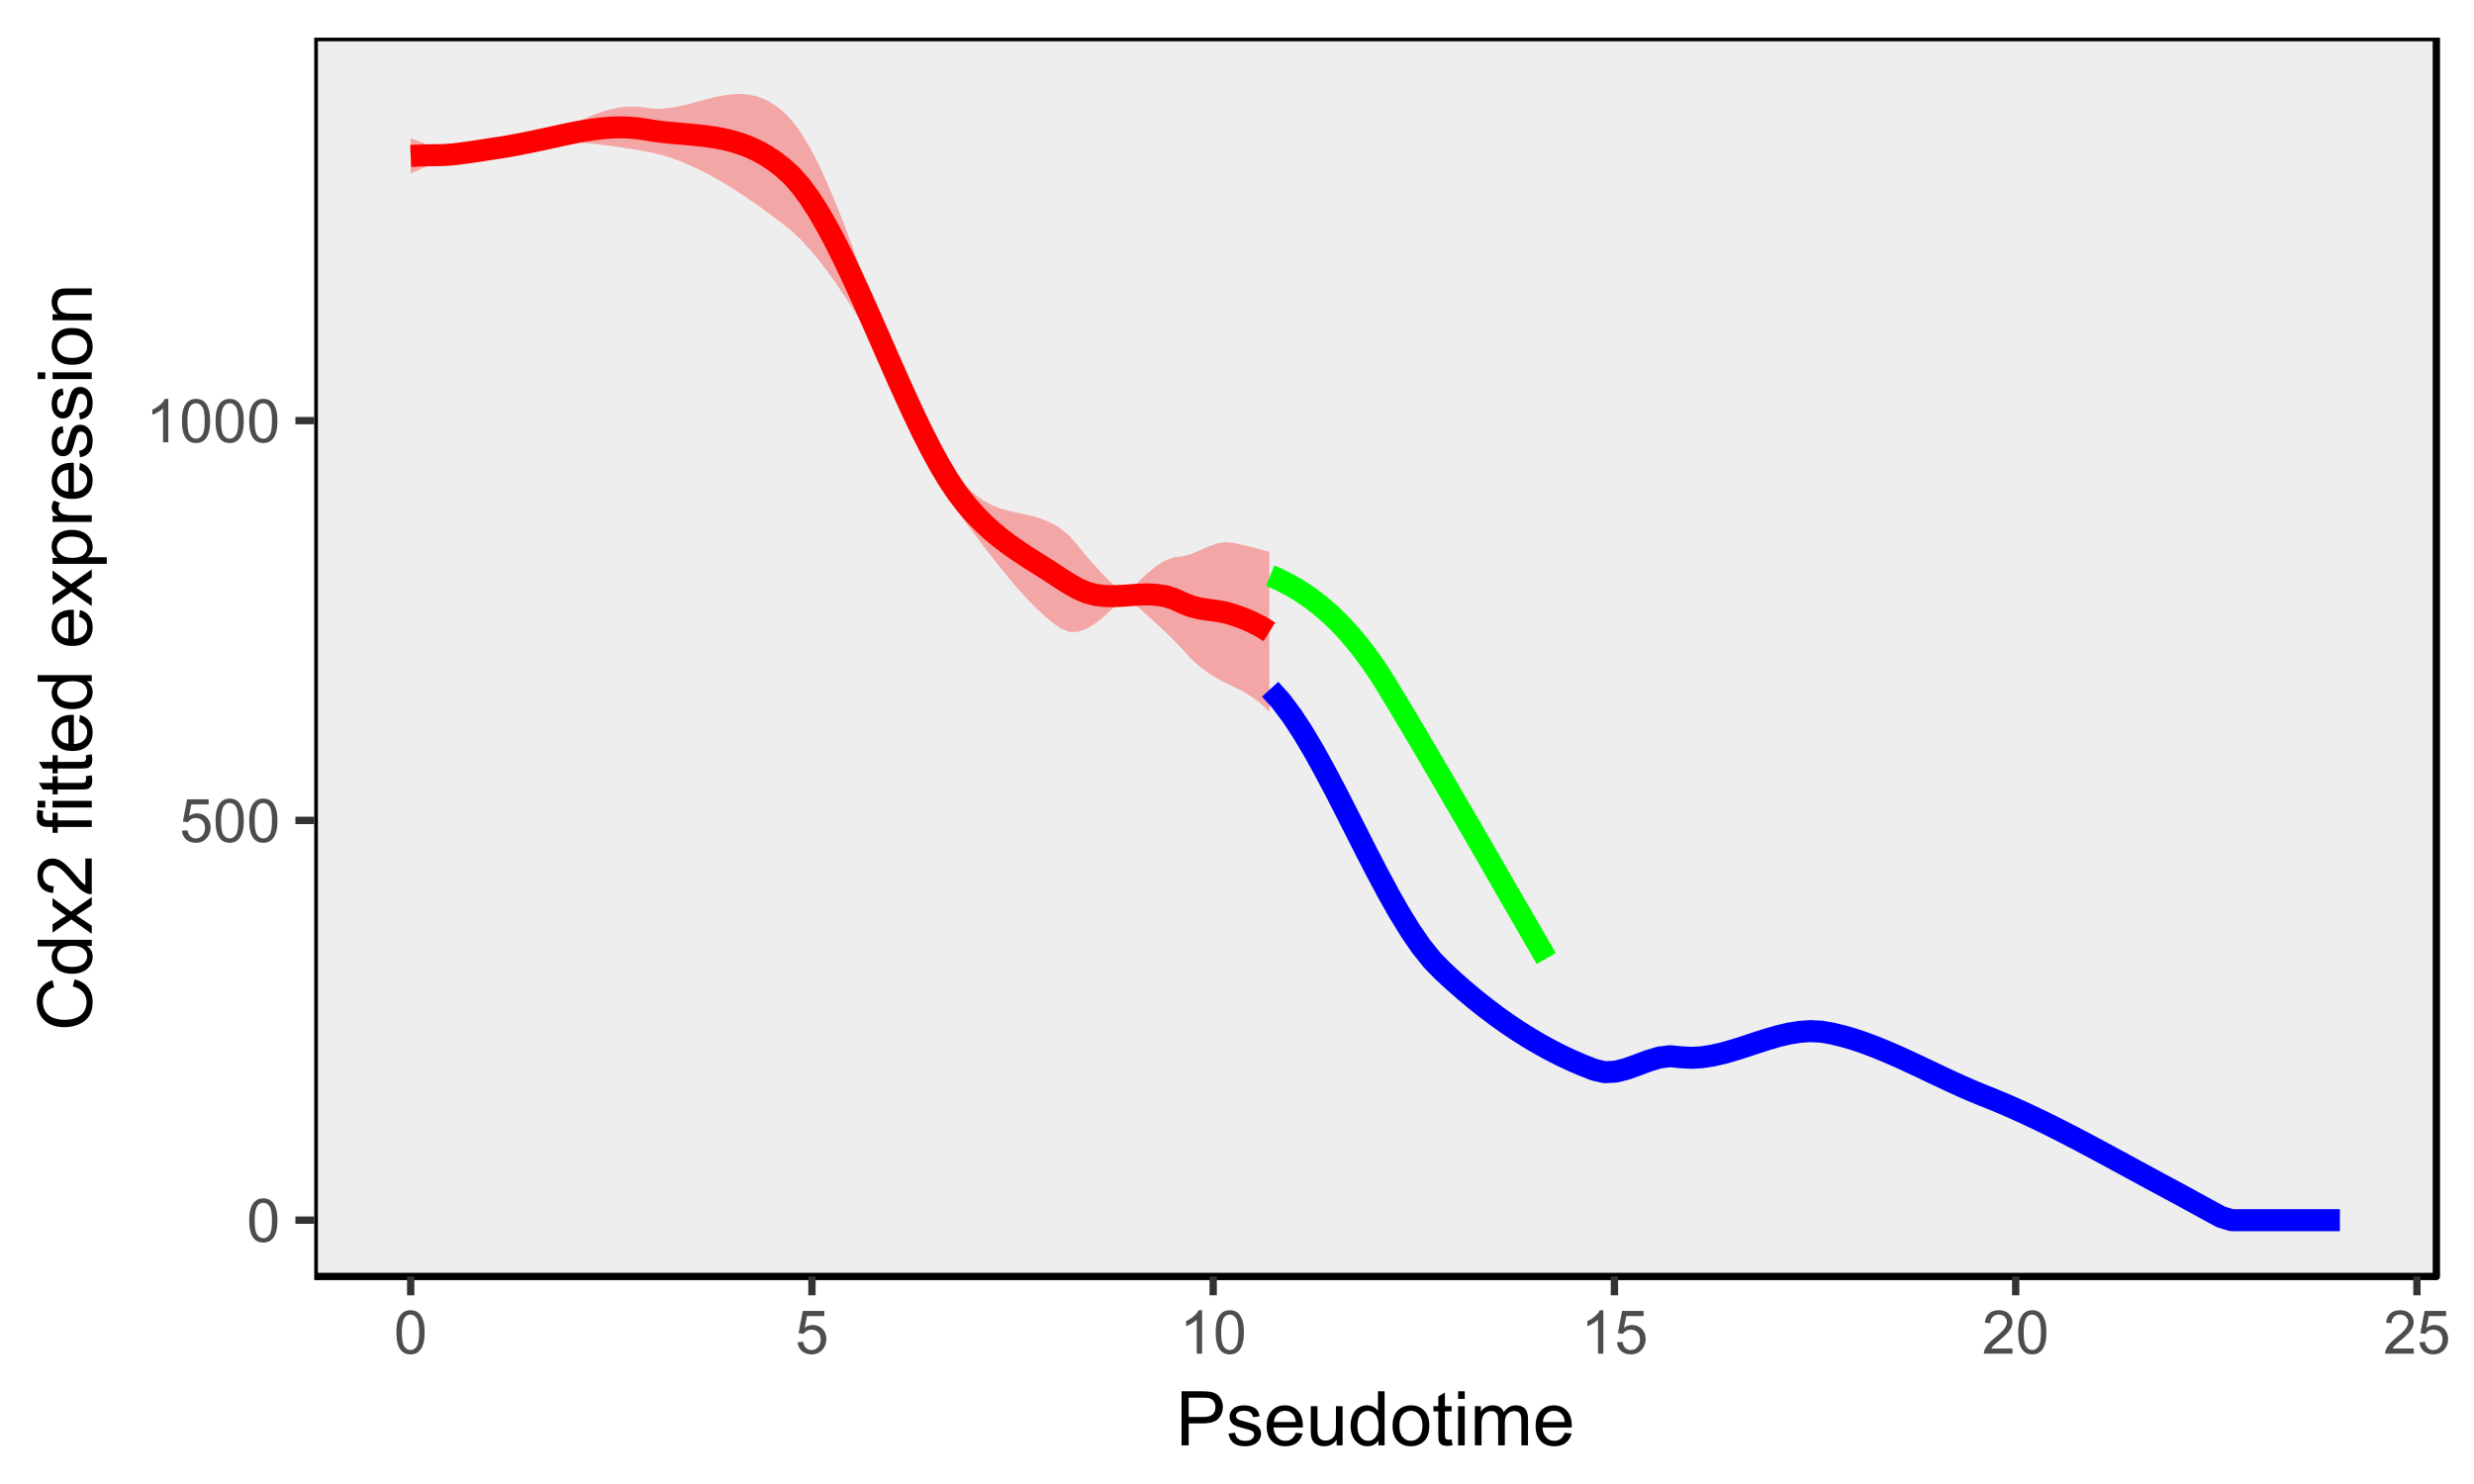 <?xml version="1.0" encoding="UTF-8"?>
<svg xmlns="http://www.w3.org/2000/svg" xmlns:xlink="http://www.w3.org/1999/xlink" width="360pt" height="216pt" viewBox="0 0 360 216" version="1.1">
<defs>
<g>
<symbol overflow="visible" id="glyph0-0">
<path style="stroke:none;" d="M 0.367 -3.105 C 0.363 -3.848 0.438 -4.445 0.594 -4.902 C 0.742 -5.355 0.973 -5.707 1.277 -5.953 C 1.578 -6.199 1.957 -6.32 2.418 -6.324 C 2.754 -6.32 3.051 -6.254 3.309 -6.121 C 3.562 -5.984 3.773 -5.789 3.938 -5.531 C 4.102 -5.273 4.23 -4.961 4.328 -4.594 C 4.422 -4.227 4.469 -3.73 4.473 -3.105 C 4.469 -2.367 4.395 -1.77 4.242 -1.316 C 4.09 -0.859 3.863 -0.508 3.562 -0.262 C 3.258 -0.016 2.875 0.105 2.418 0.109 C 1.809 0.105 1.332 -0.109 0.988 -0.547 C 0.57 -1.066 0.363 -1.922 0.367 -3.105 Z M 1.16 -3.105 C 1.16 -2.07 1.281 -1.379 1.523 -1.039 C 1.766 -0.695 2.062 -0.527 2.418 -0.527 C 2.773 -0.527 3.074 -0.699 3.316 -1.043 C 3.559 -1.387 3.68 -2.074 3.68 -3.105 C 3.68 -4.145 3.559 -4.832 3.316 -5.172 C 3.074 -5.512 2.77 -5.684 2.41 -5.684 C 2.051 -5.684 1.77 -5.531 1.559 -5.234 C 1.293 -4.844 1.16 -4.137 1.16 -3.105 Z M 1.16 -3.105 "/>
</symbol>
<symbol overflow="visible" id="glyph0-1">
<path style="stroke:none;" d="M 0.367 -1.648 L 1.176 -1.719 C 1.234 -1.32 1.375 -1.023 1.594 -0.824 C 1.812 -0.625 2.078 -0.527 2.391 -0.527 C 2.762 -0.527 3.074 -0.668 3.336 -0.949 C 3.59 -1.23 3.719 -1.602 3.723 -2.066 C 3.719 -2.504 3.594 -2.852 3.348 -3.109 C 3.098 -3.363 2.773 -3.492 2.375 -3.492 C 2.125 -3.492 1.902 -3.434 1.703 -3.32 C 1.5 -3.207 1.344 -3.062 1.23 -2.883 L 0.504 -2.977 L 1.113 -6.215 L 4.246 -6.215 L 4.246 -5.473 L 1.73 -5.473 L 1.391 -3.781 C 1.766 -4.039 2.164 -4.172 2.582 -4.176 C 3.129 -4.172 3.594 -3.98 3.973 -3.605 C 4.352 -3.223 4.539 -2.734 4.543 -2.137 C 4.539 -1.562 4.375 -1.07 4.043 -0.656 C 3.637 -0.148 3.086 0.105 2.391 0.109 C 1.816 0.105 1.348 -0.051 0.984 -0.371 C 0.621 -0.691 0.414 -1.117 0.367 -1.648 Z M 0.367 -1.648 "/>
</symbol>
<symbol overflow="visible" id="glyph0-2">
<path style="stroke:none;" d="M 3.277 0 L 2.504 0 L 2.504 -4.93 C 2.316 -4.75 2.074 -4.574 1.773 -4.395 C 1.469 -4.215 1.195 -4.082 0.957 -3.996 L 0.957 -4.742 C 1.387 -4.941 1.766 -5.188 2.09 -5.48 C 2.414 -5.77 2.645 -6.051 2.781 -6.324 L 3.277 -6.324 Z M 3.277 0 "/>
</symbol>
<symbol overflow="visible" id="glyph0-3">
<path style="stroke:none;" d="M 4.43 -0.742 L 4.43 0 L 0.266 0 C 0.258 -0.188 0.289 -0.367 0.355 -0.539 C 0.461 -0.82 0.629 -1.098 0.863 -1.375 C 1.094 -1.648 1.434 -1.965 1.879 -2.328 C 2.562 -2.887 3.023 -3.332 3.266 -3.664 C 3.5 -3.988 3.621 -4.301 3.625 -4.594 C 3.621 -4.898 3.512 -5.156 3.297 -5.367 C 3.074 -5.578 2.789 -5.684 2.441 -5.684 C 2.066 -5.684 1.77 -5.57 1.547 -5.348 C 1.32 -5.125 1.207 -4.816 1.207 -4.422 L 0.414 -4.504 C 0.465 -5.094 0.668 -5.543 1.027 -5.855 C 1.379 -6.164 1.855 -6.32 2.457 -6.324 C 3.059 -6.32 3.539 -6.152 3.891 -5.82 C 4.242 -5.484 4.418 -5.07 4.422 -4.578 C 4.418 -4.32 4.367 -4.074 4.266 -3.832 C 4.164 -3.59 3.992 -3.332 3.754 -3.062 C 3.512 -2.793 3.113 -2.426 2.562 -1.957 C 2.094 -1.566 1.797 -1.301 1.664 -1.16 C 1.531 -1.02 1.422 -0.879 1.34 -0.742 Z M 4.43 -0.742 "/>
</symbol>
<symbol overflow="visible" id="glyph1-0">
<path style="stroke:none;" d="M 0.848 0 L 0.848 -7.875 L 3.82 -7.875 C 4.34 -7.875 4.738 -7.848 5.016 -7.797 C 5.402 -7.73 5.727 -7.609 5.988 -7.43 C 6.25 -7.25 6.461 -6.996 6.621 -6.672 C 6.777 -6.344 6.855 -5.984 6.859 -5.598 C 6.855 -4.926 6.641 -4.359 6.219 -3.898 C 5.789 -3.43 5.02 -3.199 3.91 -3.203 L 1.891 -3.203 L 1.891 0 Z M 1.891 -4.129 L 3.926 -4.129 C 4.598 -4.125 5.074 -4.25 5.359 -4.504 C 5.641 -4.754 5.781 -5.105 5.785 -5.562 C 5.781 -5.891 5.699 -6.176 5.535 -6.41 C 5.367 -6.645 5.148 -6.797 4.875 -6.875 C 4.699 -6.918 4.375 -6.941 3.906 -6.945 L 1.891 -6.945 Z M 1.891 -4.129 "/>
</symbol>
<symbol overflow="visible" id="glyph1-1">
<path style="stroke:none;" d="M 0.34 -1.703 L 1.293 -1.852 C 1.344 -1.469 1.492 -1.172 1.742 -0.969 C 1.984 -0.762 2.328 -0.66 2.773 -0.664 C 3.211 -0.66 3.539 -0.75 3.758 -0.934 C 3.969 -1.113 4.078 -1.328 4.082 -1.574 C 4.078 -1.789 3.984 -1.961 3.797 -2.09 C 3.664 -2.172 3.332 -2.281 2.809 -2.418 C 2.098 -2.594 1.605 -2.75 1.332 -2.883 C 1.055 -3.012 0.848 -3.191 0.711 -3.422 C 0.566 -3.652 0.496 -3.906 0.5 -4.188 C 0.496 -4.441 0.555 -4.676 0.672 -4.895 C 0.785 -5.105 0.945 -5.289 1.148 -5.438 C 1.297 -5.547 1.5 -5.637 1.762 -5.715 C 2.02 -5.789 2.301 -5.828 2.602 -5.832 C 3.047 -5.828 3.438 -5.766 3.777 -5.637 C 4.113 -5.508 4.363 -5.332 4.527 -5.113 C 4.688 -4.891 4.797 -4.598 4.859 -4.234 L 3.914 -4.102 C 3.871 -4.395 3.746 -4.621 3.543 -4.789 C 3.336 -4.953 3.043 -5.039 2.668 -5.039 C 2.223 -5.039 1.906 -4.965 1.719 -4.816 C 1.523 -4.668 1.43 -4.496 1.434 -4.301 C 1.43 -4.176 1.469 -4.062 1.551 -3.965 C 1.629 -3.859 1.754 -3.773 1.922 -3.707 C 2.016 -3.668 2.301 -3.586 2.777 -3.461 C 3.461 -3.273 3.938 -3.121 4.207 -3.008 C 4.477 -2.891 4.688 -2.723 4.844 -2.504 C 4.996 -2.277 5.074 -2.004 5.074 -1.676 C 5.074 -1.352 4.98 -1.047 4.793 -0.766 C 4.605 -0.48 4.332 -0.262 3.98 -0.105 C 3.621 0.051 3.223 0.129 2.777 0.129 C 2.035 0.129 1.469 -0.023 1.082 -0.332 C 0.691 -0.641 0.445 -1.098 0.34 -1.703 Z M 0.34 -1.703 "/>
</symbol>
<symbol overflow="visible" id="glyph1-2">
<path style="stroke:none;" d="M 4.629 -1.836 L 5.629 -1.715 C 5.469 -1.125 5.176 -0.672 4.75 -0.352 C 4.324 -0.031 3.781 0.129 3.121 0.129 C 2.281 0.129 1.617 -0.125 1.133 -0.641 C 0.641 -1.152 0.398 -1.875 0.402 -2.805 C 0.398 -3.762 0.645 -4.504 1.145 -5.035 C 1.637 -5.562 2.277 -5.828 3.066 -5.832 C 3.824 -5.828 4.449 -5.57 4.934 -5.051 C 5.418 -4.531 5.66 -3.801 5.66 -2.863 C 5.66 -2.805 5.656 -2.719 5.656 -2.605 L 1.402 -2.605 C 1.434 -1.977 1.613 -1.496 1.934 -1.164 C 2.25 -0.828 2.645 -0.66 3.125 -0.664 C 3.477 -0.66 3.781 -0.754 4.031 -0.945 C 4.281 -1.129 4.48 -1.426 4.629 -1.836 Z M 1.457 -3.398 L 4.641 -3.398 C 4.598 -3.879 4.473 -4.238 4.273 -4.48 C 3.961 -4.852 3.562 -5.039 3.078 -5.039 C 2.629 -5.039 2.258 -4.891 1.957 -4.594 C 1.652 -4.297 1.484 -3.898 1.457 -3.398 Z M 1.457 -3.398 "/>
</symbol>
<symbol overflow="visible" id="glyph1-3">
<path style="stroke:none;" d="M 4.465 0 L 4.465 -0.836 C 4.02 -0.191 3.414 0.129 2.652 0.129 C 2.312 0.129 2 0.066 1.711 -0.062 C 1.418 -0.191 1.199 -0.355 1.059 -0.551 C 0.914 -0.746 0.816 -0.984 0.762 -1.266 C 0.723 -1.453 0.703 -1.754 0.703 -2.172 L 0.703 -5.703 L 1.672 -5.703 L 1.672 -2.539 C 1.668 -2.031 1.688 -1.691 1.73 -1.52 C 1.785 -1.262 1.914 -1.062 2.113 -0.922 C 2.309 -0.773 2.555 -0.703 2.848 -0.703 C 3.137 -0.703 3.406 -0.777 3.66 -0.926 C 3.914 -1.074 4.094 -1.273 4.199 -1.531 C 4.305 -1.785 4.359 -2.16 4.359 -2.648 L 4.359 -5.703 L 5.328 -5.703 L 5.328 0 Z M 4.465 0 "/>
</symbol>
<symbol overflow="visible" id="glyph1-4">
<path style="stroke:none;" d="M 4.426 0 L 4.426 -0.719 C 4.059 -0.152 3.527 0.129 2.832 0.129 C 2.371 0.129 1.953 0.004 1.574 -0.246 C 1.191 -0.496 0.895 -0.844 0.688 -1.297 C 0.477 -1.742 0.375 -2.262 0.375 -2.848 C 0.375 -3.414 0.469 -3.93 0.66 -4.395 C 0.848 -4.859 1.133 -5.215 1.516 -5.461 C 1.895 -5.707 2.32 -5.828 2.789 -5.832 C 3.133 -5.828 3.438 -5.758 3.707 -5.613 C 3.973 -5.469 4.191 -5.277 4.359 -5.047 L 4.359 -7.875 L 5.324 -7.875 L 5.324 0 Z M 1.371 -2.848 C 1.371 -2.113 1.523 -1.566 1.832 -1.207 C 2.137 -0.844 2.5 -0.66 2.922 -0.664 C 3.34 -0.66 3.699 -0.836 3.996 -1.184 C 4.293 -1.527 4.441 -2.055 4.441 -2.766 C 4.441 -3.547 4.289 -4.117 3.988 -4.484 C 3.688 -4.844 3.316 -5.027 2.879 -5.031 C 2.445 -5.027 2.086 -4.852 1.801 -4.504 C 1.512 -4.152 1.371 -3.602 1.371 -2.848 Z M 1.371 -2.848 "/>
</symbol>
<symbol overflow="visible" id="glyph1-5">
<path style="stroke:none;" d="M 0.367 -2.852 C 0.363 -3.906 0.656 -4.688 1.246 -5.199 C 1.734 -5.617 2.332 -5.828 3.039 -5.832 C 3.82 -5.828 4.461 -5.574 4.961 -5.062 C 5.457 -4.547 5.707 -3.836 5.711 -2.934 C 5.707 -2.195 5.598 -1.617 5.379 -1.199 C 5.156 -0.777 4.832 -0.449 4.414 -0.219 C 3.992 0.016 3.535 0.129 3.039 0.129 C 2.238 0.129 1.594 -0.125 1.105 -0.637 C 0.609 -1.148 0.363 -1.887 0.367 -2.852 Z M 1.359 -2.852 C 1.359 -2.121 1.516 -1.574 1.836 -1.211 C 2.152 -0.844 2.555 -0.66 3.039 -0.664 C 3.516 -0.66 3.914 -0.844 4.234 -1.211 C 4.551 -1.574 4.711 -2.133 4.715 -2.883 C 4.711 -3.586 4.551 -4.117 4.234 -4.484 C 3.91 -4.844 3.512 -5.027 3.039 -5.031 C 2.555 -5.027 2.152 -4.848 1.836 -4.488 C 1.516 -4.129 1.359 -3.582 1.359 -2.852 Z M 1.359 -2.852 "/>
</symbol>
<symbol overflow="visible" id="glyph1-6">
<path style="stroke:none;" d="M 2.836 -0.863 L 2.977 -0.012 C 2.703 0.043 2.457 0.07 2.246 0.074 C 1.891 0.07 1.621 0.02 1.43 -0.09 C 1.234 -0.199 1.098 -0.348 1.02 -0.527 C 0.941 -0.707 0.902 -1.086 0.902 -1.672 L 0.902 -4.953 L 0.195 -4.953 L 0.195 -5.703 L 0.902 -5.703 L 0.902 -7.117 L 1.863 -7.695 L 1.863 -5.703 L 2.836 -5.703 L 2.836 -4.953 L 1.863 -4.953 L 1.863 -1.617 C 1.863 -1.34 1.879 -1.16 1.914 -1.086 C 1.945 -1.004 2 -0.941 2.078 -0.898 C 2.152 -0.848 2.262 -0.824 2.41 -0.828 C 2.516 -0.824 2.66 -0.836 2.836 -0.863 Z M 2.836 -0.863 "/>
</symbol>
<symbol overflow="visible" id="glyph1-7">
<path style="stroke:none;" d="M 0.73 -6.762 L 0.73 -7.875 L 1.695 -7.875 L 1.695 -6.762 Z M 0.73 0 L 0.73 -5.703 L 1.695 -5.703 L 1.695 0 Z M 0.73 0 "/>
</symbol>
<symbol overflow="visible" id="glyph1-8">
<path style="stroke:none;" d="M 0.727 0 L 0.727 -5.703 L 1.59 -5.703 L 1.59 -4.902 C 1.766 -5.18 2.004 -5.406 2.305 -5.578 C 2.598 -5.746 2.938 -5.828 3.32 -5.832 C 3.738 -5.828 4.086 -5.742 4.359 -5.566 C 4.629 -5.391 4.816 -5.145 4.93 -4.836 C 5.379 -5.496 5.969 -5.828 6.691 -5.832 C 7.254 -5.828 7.688 -5.672 7.996 -5.363 C 8.297 -5.047 8.449 -4.566 8.453 -3.914 L 8.453 0 L 7.492 0 L 7.492 -3.594 C 7.488 -3.977 7.457 -4.254 7.398 -4.426 C 7.332 -4.594 7.219 -4.734 7.059 -4.84 C 6.891 -4.941 6.695 -4.992 6.477 -4.996 C 6.07 -4.992 5.738 -4.859 5.477 -4.594 C 5.211 -4.328 5.078 -3.898 5.082 -3.312 L 5.082 0 L 4.113 0 L 4.113 -3.707 C 4.113 -4.133 4.031 -4.453 3.875 -4.672 C 3.715 -4.883 3.461 -4.992 3.105 -4.996 C 2.832 -4.992 2.578 -4.922 2.348 -4.781 C 2.117 -4.637 1.949 -4.426 1.848 -4.152 C 1.738 -3.875 1.688 -3.477 1.691 -2.961 L 1.691 0 Z M 0.727 0 "/>
</symbol>
<symbol overflow="visible" id="glyph2-0">
<path style="stroke:none;" d="M -2.762 -6.469 L -2.496 -7.508 C -1.641 -7.285 -0.988 -6.895 -0.539 -6.328 C -0.094 -5.758 0.129 -5.062 0.133 -4.25 C 0.129 -3.398 -0.039 -2.707 -0.383 -2.176 C -0.727 -1.641 -1.227 -1.238 -1.883 -0.961 C -2.535 -0.684 -3.242 -0.543 -3.996 -0.547 C -4.816 -0.543 -5.531 -0.699 -6.141 -1.016 C -6.75 -1.328 -7.211 -1.777 -7.531 -2.355 C -7.844 -2.934 -8.004 -3.57 -8.008 -4.266 C -8.004 -5.051 -7.805 -5.711 -7.406 -6.25 C -7.004 -6.785 -6.438 -7.16 -5.715 -7.375 L -5.473 -6.348 C -6.043 -6.16 -6.457 -5.895 -6.723 -5.551 C -6.98 -5.199 -7.113 -4.766 -7.117 -4.242 C -7.113 -3.637 -6.969 -3.129 -6.68 -2.727 C -6.391 -2.316 -6 -2.031 -5.512 -1.867 C -5.023 -1.699 -4.52 -1.617 -4 -1.621 C -3.328 -1.617 -2.742 -1.715 -2.246 -1.914 C -1.746 -2.105 -1.375 -2.41 -1.129 -2.824 C -0.879 -3.234 -0.754 -3.68 -0.758 -4.164 C -0.754 -4.746 -0.922 -5.238 -1.262 -5.645 C -1.594 -6.043 -2.094 -6.32 -2.762 -6.469 Z M -2.762 -6.469 "/>
</symbol>
<symbol overflow="visible" id="glyph2-1">
<path style="stroke:none;" d="M 0 -4.426 L -0.719 -4.426 C -0.152 -4.059 0.129 -3.527 0.129 -2.832 C 0.129 -2.371 0.004 -1.953 -0.246 -1.574 C -0.496 -1.191 -0.844 -0.895 -1.297 -0.688 C -1.742 -0.477 -2.262 -0.375 -2.848 -0.375 C -3.414 -0.375 -3.93 -0.469 -4.395 -0.66 C -4.859 -0.848 -5.215 -1.133 -5.461 -1.516 C -5.707 -1.895 -5.828 -2.32 -5.832 -2.789 C -5.828 -3.133 -5.758 -3.438 -5.613 -3.707 C -5.469 -3.973 -5.277 -4.191 -5.047 -4.359 L -7.875 -4.363 L -7.875 -5.324 L 0 -5.324 Z M -2.848 -1.371 C -2.113 -1.371 -1.566 -1.523 -1.207 -1.832 C -0.844 -2.137 -0.66 -2.5 -0.664 -2.922 C -0.66 -3.34 -0.836 -3.699 -1.184 -3.996 C -1.527 -4.293 -2.055 -4.441 -2.766 -4.441 C -3.547 -4.441 -4.117 -4.289 -4.484 -3.988 C -4.844 -3.688 -5.027 -3.316 -5.031 -2.879 C -5.027 -2.445 -4.852 -2.086 -4.504 -1.801 C -4.152 -1.512 -3.602 -1.371 -2.848 -1.371 Z M -2.848 -1.371 "/>
</symbol>
<symbol overflow="visible" id="glyph2-2">
<path style="stroke:none;" d="M 0 -0.082 L -2.965 -2.164 L -5.703 -0.238 L -5.703 -1.445 L -4.367 -2.32 C -4.109 -2.484 -3.898 -2.617 -3.727 -2.719 C -3.961 -2.875 -4.168 -3.02 -4.355 -3.152 L -5.703 -4.113 L -5.703 -5.27 L -3.02 -3.297 L 0 -5.418 L 0 -4.234 L -1.773 -3.062 L -2.25 -2.75 L 0 -1.25 Z M 0 -0.082 "/>
</symbol>
<symbol overflow="visible" id="glyph2-3">
<path style="stroke:none;" d="M -0.93 -5.539 L 0 -5.539 L 0 -0.332 C -0.23 -0.32 -0.453 -0.359 -0.672 -0.445 C -1.023 -0.578 -1.371 -0.789 -1.719 -1.082 C -2.059 -1.371 -2.457 -1.793 -2.91 -2.348 C -3.609 -3.203 -4.164 -3.781 -4.578 -4.082 C -4.984 -4.379 -5.375 -4.527 -5.742 -4.531 C -6.125 -4.527 -6.445 -4.391 -6.711 -4.121 C -6.969 -3.844 -7.102 -3.488 -7.105 -3.051 C -7.102 -2.582 -6.961 -2.211 -6.688 -1.934 C -6.406 -1.652 -6.02 -1.508 -5.527 -1.508 L -5.629 -0.516 C -6.367 -0.582 -6.934 -0.836 -7.324 -1.281 C -7.711 -1.723 -7.902 -2.32 -7.906 -3.074 C -7.902 -3.828 -7.695 -4.426 -7.277 -4.867 C -6.855 -5.305 -6.336 -5.523 -5.719 -5.527 C -5.402 -5.523 -5.09 -5.461 -4.789 -5.332 C -4.484 -5.203 -4.164 -4.988 -3.828 -4.691 C -3.488 -4.391 -3.027 -3.895 -2.445 -3.203 C -1.953 -2.621 -1.625 -2.246 -1.453 -2.082 C -1.277 -1.914 -1.102 -1.781 -0.93 -1.676 Z M -0.93 -5.539 "/>
</symbol>
<symbol overflow="visible" id="glyph2-4">
<path style="stroke:none;" d=""/>
</symbol>
<symbol overflow="visible" id="glyph2-5">
<path style="stroke:none;" d="M 0 -0.957 L -4.953 -0.957 L -4.953 -0.102 L -5.703 -0.102 L -5.703 -0.957 L -6.312 -0.957 C -6.691 -0.953 -6.977 -0.988 -7.164 -1.059 C -7.41 -1.148 -7.613 -1.312 -7.773 -1.551 C -7.926 -1.781 -8.004 -2.109 -8.008 -2.535 C -8.004 -2.805 -7.973 -3.105 -7.91 -3.438 L -7.07 -3.293 C -7.102 -3.09 -7.117 -2.898 -7.121 -2.723 C -7.117 -2.426 -7.055 -2.219 -6.934 -2.098 C -6.805 -1.977 -6.57 -1.914 -6.23 -1.918 L -5.703 -1.918 L -5.703 -3.031 L -4.953 -3.031 L -4.953 -1.918 L 0 -1.918 Z M 0 -0.957 "/>
</symbol>
<symbol overflow="visible" id="glyph2-6">
<path style="stroke:none;" d="M -6.762 -0.73 L -7.875 -0.73 L -7.875 -1.699 L -6.762 -1.699 Z M 0 -0.73 L -5.703 -0.73 L -5.703 -1.699 L 0 -1.695 Z M 0 -0.73 "/>
</symbol>
<symbol overflow="visible" id="glyph2-7">
<path style="stroke:none;" d="M -0.863 -2.836 L -0.012 -2.977 C 0.043 -2.703 0.07 -2.457 0.074 -2.246 C 0.07 -1.891 0.02 -1.621 -0.09 -1.43 C -0.199 -1.234 -0.348 -1.098 -0.527 -1.02 C -0.707 -0.941 -1.086 -0.902 -1.672 -0.902 L -4.953 -0.902 L -4.953 -0.195 L -5.703 -0.195 L -5.703 -0.902 L -7.117 -0.902 L -7.695 -1.863 L -5.703 -1.863 L -5.703 -2.836 L -4.953 -2.836 L -4.953 -1.863 L -1.617 -1.863 C -1.34 -1.863 -1.16 -1.879 -1.082 -1.914 C -1 -1.945 -0.938 -2 -0.895 -2.078 C -0.848 -2.152 -0.824 -2.262 -0.828 -2.41 C -0.824 -2.516 -0.836 -2.66 -0.863 -2.836 Z M -0.863 -2.836 "/>
</symbol>
<symbol overflow="visible" id="glyph2-8">
<path style="stroke:none;" d="M -1.836 -4.629 L -1.715 -5.629 C -1.125 -5.469 -0.672 -5.176 -0.352 -4.75 C -0.031 -4.324 0.129 -3.781 0.129 -3.121 C 0.129 -2.281 -0.125 -1.617 -0.641 -1.133 C -1.152 -0.641 -1.875 -0.398 -2.805 -0.402 C -3.762 -0.398 -4.504 -0.645 -5.035 -1.145 C -5.562 -1.637 -5.828 -2.277 -5.832 -3.066 C -5.828 -3.824 -5.57 -4.449 -5.051 -4.934 C -4.531 -5.418 -3.801 -5.66 -2.863 -5.66 C -2.805 -5.66 -2.719 -5.656 -2.605 -5.656 L -2.605 -1.402 C -1.977 -1.434 -1.496 -1.613 -1.164 -1.934 C -0.828 -2.25 -0.66 -2.645 -0.664 -3.125 C -0.66 -3.477 -0.754 -3.781 -0.941 -4.031 C -1.125 -4.281 -1.422 -4.48 -1.836 -4.629 Z M -3.398 -1.457 L -3.398 -4.641 C -3.879 -4.598 -4.238 -4.473 -4.48 -4.273 C -4.852 -3.961 -5.039 -3.562 -5.039 -3.078 C -5.039 -2.629 -4.891 -2.258 -4.594 -1.957 C -4.297 -1.652 -3.898 -1.484 -3.398 -1.457 Z M -3.398 -1.457 "/>
</symbol>
<symbol overflow="visible" id="glyph2-9">
<path style="stroke:none;" d="M 2.188 -0.727 L -5.703 -0.727 L -5.703 -1.605 L -4.961 -1.605 C -5.25 -1.812 -5.469 -2.047 -5.613 -2.309 C -5.758 -2.57 -5.828 -2.887 -5.832 -3.262 C -5.828 -3.746 -5.703 -4.176 -5.457 -4.551 C -5.203 -4.922 -4.852 -5.203 -4.395 -5.391 C -3.938 -5.578 -3.438 -5.672 -2.895 -5.676 C -2.309 -5.672 -1.781 -5.566 -1.316 -5.359 C -0.848 -5.148 -0.488 -4.844 -0.242 -4.449 C 0.008 -4.047 0.129 -3.629 0.129 -3.191 C 0.129 -2.867 0.062 -2.578 -0.074 -2.32 C -0.207 -2.062 -0.379 -1.852 -0.59 -1.691 L 2.188 -1.691 Z M -2.82 -1.602 C -2.082 -1.598 -1.539 -1.746 -1.191 -2.047 C -0.836 -2.34 -0.66 -2.699 -0.664 -3.125 C -0.66 -3.551 -0.844 -3.918 -1.211 -4.227 C -1.574 -4.531 -2.137 -4.688 -2.898 -4.688 C -3.625 -4.688 -4.168 -4.535 -4.531 -4.238 C -4.891 -3.938 -5.074 -3.582 -5.074 -3.168 C -5.074 -2.754 -4.879 -2.391 -4.496 -2.074 C -4.109 -1.758 -3.551 -1.598 -2.82 -1.602 Z M -2.82 -1.602 "/>
</symbol>
<symbol overflow="visible" id="glyph2-10">
<path style="stroke:none;" d="M 0 -0.715 L -5.703 -0.715 L -5.703 -1.586 L -4.84 -1.586 C -5.242 -1.805 -5.508 -2.008 -5.637 -2.199 C -5.766 -2.383 -5.828 -2.59 -5.832 -2.82 C -5.828 -3.141 -5.727 -3.473 -5.523 -3.812 L -4.625 -3.48 C -4.762 -3.242 -4.832 -3.004 -4.836 -2.773 C -4.832 -2.555 -4.77 -2.363 -4.645 -2.199 C -4.516 -2.027 -4.34 -1.91 -4.113 -1.844 C -3.77 -1.73 -3.391 -1.676 -2.984 -1.68 L 0 -1.68 Z M 0 -0.715 "/>
</symbol>
<symbol overflow="visible" id="glyph2-11">
<path style="stroke:none;" d="M -1.703 -0.34 L -1.852 -1.293 C -1.469 -1.344 -1.172 -1.492 -0.969 -1.742 C -0.762 -1.984 -0.66 -2.328 -0.664 -2.773 C -0.66 -3.211 -0.75 -3.539 -0.934 -3.758 C -1.113 -3.969 -1.328 -4.078 -1.574 -4.082 C -1.789 -4.078 -1.961 -3.984 -2.09 -3.797 C -2.172 -3.664 -2.281 -3.332 -2.418 -2.809 C -2.594 -2.098 -2.75 -1.609 -2.883 -1.336 C -3.012 -1.062 -3.191 -0.852 -3.422 -0.711 C -3.652 -0.566 -3.906 -0.496 -4.188 -0.5 C -4.441 -0.496 -4.676 -0.555 -4.895 -0.672 C -5.105 -0.785 -5.289 -0.945 -5.438 -1.148 C -5.547 -1.297 -5.637 -1.5 -5.715 -1.762 C -5.789 -2.02 -5.828 -2.301 -5.832 -2.602 C -5.828 -3.047 -5.766 -3.438 -5.637 -3.777 C -5.508 -4.113 -5.332 -4.363 -5.113 -4.527 C -4.891 -4.688 -4.598 -4.797 -4.234 -4.859 L -4.102 -3.914 C -4.395 -3.871 -4.621 -3.746 -4.789 -3.543 C -4.953 -3.336 -5.039 -3.043 -5.039 -2.668 C -5.039 -2.223 -4.965 -1.906 -4.816 -1.719 C -4.668 -1.523 -4.496 -1.43 -4.301 -1.434 C -4.176 -1.43 -4.062 -1.469 -3.965 -1.551 C -3.859 -1.629 -3.773 -1.754 -3.707 -1.922 C -3.668 -2.016 -3.586 -2.301 -3.461 -2.777 C -3.273 -3.461 -3.121 -3.938 -3.008 -4.207 C -2.891 -4.477 -2.723 -4.688 -2.5 -4.844 C -2.277 -4.996 -2.004 -5.074 -1.676 -5.074 C -1.352 -5.074 -1.047 -4.98 -0.766 -4.793 C -0.48 -4.605 -0.262 -4.332 -0.105 -3.98 C 0.051 -3.621 0.129 -3.223 0.129 -2.777 C 0.129 -2.035 -0.023 -1.469 -0.332 -1.082 C -0.641 -0.691 -1.098 -0.445 -1.703 -0.34 Z M -1.703 -0.34 "/>
</symbol>
<symbol overflow="visible" id="glyph2-12">
<path style="stroke:none;" d="M -2.852 -0.367 C -3.906 -0.363 -4.688 -0.656 -5.199 -1.246 C -5.617 -1.734 -5.828 -2.332 -5.832 -3.039 C -5.828 -3.82 -5.574 -4.461 -5.062 -4.961 C -4.547 -5.457 -3.836 -5.707 -2.934 -5.711 C -2.195 -5.707 -1.617 -5.598 -1.199 -5.379 C -0.777 -5.156 -0.449 -4.832 -0.219 -4.414 C 0.016 -3.992 0.129 -3.535 0.129 -3.039 C 0.129 -2.238 -0.125 -1.594 -0.637 -1.105 C -1.148 -0.609 -1.887 -0.363 -2.852 -0.367 Z M -2.852 -1.359 C -2.121 -1.359 -1.574 -1.516 -1.211 -1.836 C -0.844 -2.152 -0.66 -2.555 -0.664 -3.039 C -0.66 -3.516 -0.844 -3.914 -1.211 -4.234 C -1.574 -4.551 -2.133 -4.711 -2.883 -4.715 C -3.586 -4.711 -4.117 -4.551 -4.484 -4.234 C -4.844 -3.91 -5.027 -3.512 -5.031 -3.039 C -5.027 -2.555 -4.848 -2.152 -4.488 -1.836 C -4.129 -1.516 -3.582 -1.359 -2.852 -1.359 Z M -2.852 -1.359 "/>
</symbol>
<symbol overflow="visible" id="glyph2-13">
<path style="stroke:none;" d="M 0 -0.727 L -5.703 -0.727 L -5.703 -1.594 L -4.895 -1.594 C -5.516 -2.012 -5.828 -2.617 -5.832 -3.41 C -5.828 -3.754 -5.766 -4.066 -5.645 -4.355 C -5.52 -4.641 -5.359 -4.859 -5.16 -5.004 C -4.957 -5.145 -4.719 -5.242 -4.445 -5.305 C -4.266 -5.336 -3.953 -5.355 -3.508 -5.359 L 0 -5.359 L 0 -4.395 L -3.469 -4.395 C -3.863 -4.395 -4.156 -4.355 -4.352 -4.281 C -4.543 -4.203 -4.699 -4.07 -4.82 -3.879 C -4.934 -3.688 -4.992 -3.461 -4.996 -3.207 C -4.992 -2.793 -4.859 -2.438 -4.602 -2.141 C -4.336 -1.836 -3.844 -1.688 -3.117 -1.691 L 0 -1.691 Z M 0 -0.727 "/>
</symbol>
</g>
<clipPath id="clip1">
  <path d="M 45.727 5.48 L 355.52 5.48 L 355.52 186.797 L 45.727 186.797 Z M 45.727 5.48 "/>
</clipPath>
</defs>
<g id="surface221">
<g clip-path="url(#clip1)" clip-rule="nonzero">
<path style="fill-rule:nonzero;fill:rgb(93.333%,93.333%,93.333%);fill-opacity:1;stroke-width:1.067;stroke-linecap:round;stroke-linejoin:round;stroke:rgb(0%,0%,0%);stroke-opacity:1;stroke-miterlimit:10;" d="M 45.727 185.797 L 354.52 185.797 L 354.52 5.48 L 45.727 5.48 Z M 45.727 185.797 "/>
<path style=" stroke:none;fill-rule:nonzero;fill:rgb(100%,0%,0%);fill-opacity:0.302;" d="M 59.762 20.129 L 61.047 20.59 L 62.332 21.102 L 63.5 21.555 L 64.781 21.965 L 66.066 22.215 L 67.352 22.277 L 68.637 21.906 L 69.805 21.59 L 71.09 21.293 L 72.375 21.012 L 73.656 20.773 L 74.941 20.598 L 76.109 20.5 L 77.395 20.457 L 78.68 20.258 L 79.965 19.668 L 81.25 19.055 L 82.414 18.488 L 83.699 17.875 L 84.984 17.297 L 86.27 16.762 L 87.555 16.297 L 88.84 15.922 L 90.008 15.672 L 91.289 15.516 L 92.574 15.504 L 93.859 15.656 L 95.145 15.816 L 96.312 15.82 L 97.598 15.691 L 98.883 15.457 L 100.164 15.152 L 101.449 14.809 L 102.617 14.492 L 103.902 14.168 L 105.188 13.902 L 106.473 13.727 L 107.754 13.676 L 108.922 13.766 L 110.207 14.043 L 111.492 14.543 L 112.777 15.297 L 114.062 16.336 L 115.23 17.555 L 116.512 19.258 L 117.797 21.367 L 119.082 23.832 L 120.367 26.613 L 121.535 29.375 L 122.82 32.625 L 124.105 36.055 L 125.387 39.621 L 126.672 43.277 L 127.84 46.641 L 129.125 50.34 L 130.41 53.996 L 131.695 57.562 L 132.98 59.699 L 134.145 61.594 L 135.43 63.613 L 136.715 65.559 L 138 67.402 L 139.285 69.133 L 140.57 70.711 L 141.738 71.855 L 143.02 72.816 L 144.305 73.516 L 145.59 74.016 L 146.875 74.383 L 148.043 74.648 L 149.328 74.918 L 150.613 75.23 L 151.895 75.645 L 153.18 76.219 L 154.348 76.93 L 155.633 78.02 L 156.918 79.508 L 158.203 81.078 L 159.484 82.527 L 160.652 83.758 L 161.938 85.027 L 163.223 86.238 L 164.508 85.855 L 165.793 84.539 L 166.961 83.434 L 168.242 82.391 L 169.527 81.594 L 170.812 81.117 L 172.098 80.973 L 173.266 80.652 L 174.551 80.125 L 175.836 79.559 L 177.117 79.098 L 178.402 78.895 L 179.57 79.035 L 180.855 79.316 L 182.141 79.629 L 183.426 79.973 L 184.711 80.34 L 184.711 103.617 L 183.426 102.383 L 182.141 101.414 L 180.855 100.641 L 179.57 99.996 L 178.402 99.441 L 177.117 98.762 L 175.836 97.961 L 174.551 96.996 L 173.266 95.82 L 172.098 94.539 L 170.812 93.199 L 169.527 91.945 L 168.242 90.75 L 166.961 89.594 L 165.793 88.555 L 164.508 87.406 L 163.223 87.211 L 161.938 88.527 L 160.652 89.734 L 159.484 90.676 L 158.203 91.477 L 156.918 91.953 L 155.633 91.996 L 154.348 91.477 L 153.18 90.637 L 151.895 89.562 L 150.613 88.355 L 149.328 87.031 L 148.043 85.602 L 146.875 84.23 L 145.59 82.652 L 144.305 81.023 L 143.02 79.355 L 141.738 77.668 L 140.57 76.129 L 139.285 74.379 L 138 72.266 L 136.715 69.797 L 135.43 67.012 L 134.145 63.965 L 132.98 60.996 L 131.695 57.57 L 130.41 55.414 L 129.125 53.242 L 127.84 51.078 L 126.672 49.129 L 125.387 47.02 L 124.105 44.961 L 122.82 42.98 L 121.535 41.086 L 120.367 39.457 L 119.082 37.777 L 117.797 36.242 L 116.512 34.859 L 115.23 33.652 L 114.062 32.715 L 112.777 31.734 L 111.492 30.777 L 110.207 29.848 L 108.922 28.953 L 107.754 28.168 L 106.473 27.34 L 105.188 26.559 L 103.902 25.82 L 102.617 25.129 L 101.449 24.547 L 100.164 23.961 L 98.883 23.438 L 97.598 22.973 L 96.312 22.578 L 95.145 22.277 L 93.859 22.016 L 92.574 21.797 L 91.289 21.59 L 90.008 21.398 L 88.84 21.234 L 87.555 21.07 L 86.27 20.922 L 84.984 20.793 L 83.699 20.68 L 82.414 20.59 L 81.25 20.527 L 79.965 20.48 L 78.68 20.457 L 77.395 20.801 L 76.109 21.277 L 74.941 21.629 L 73.656 21.914 L 72.375 22.074 L 71.09 22.172 L 69.805 22.301 L 68.637 22.316 L 67.352 22.297 L 66.066 22.699 L 64.781 23.141 L 63.5 23.629 L 62.332 24.109 L 61.047 24.672 L 59.762 25.273 Z M 59.762 20.129 "/>
<path style=" stroke:none;fill-rule:nonzero;fill:rgb(0%,100%,0%);fill-opacity:0.302;" d="M 184.824 83.797 L 185.176 83.941 L 185.645 84.148 L 185.992 84.309 L 186.461 84.531 L 186.812 84.707 L 187.277 84.945 L 187.629 85.137 L 188.094 85.395 L 188.445 85.598 L 188.914 85.879 L 189.262 86.102 L 189.73 86.402 L 190.082 86.641 L 190.547 86.965 L 190.898 87.219 L 191.363 87.57 L 191.832 87.934 L 192.184 88.219 L 192.648 88.609 L 193 88.91 L 193.469 89.328 L 193.816 89.652 L 194.285 90.098 L 194.637 90.441 L 195.102 90.918 L 195.453 91.285 L 195.918 91.789 L 196.27 92.18 L 196.738 92.719 L 197.086 93.133 L 197.555 93.703 L 197.906 94.141 L 198.371 94.746 L 198.723 95.211 L 199.188 95.848 L 199.539 96.34 L 200.008 97.012 L 200.355 97.531 L 200.824 98.242 L 201.176 98.789 L 201.641 99.539 L 201.992 100.113 L 202.457 100.879 L 202.809 101.457 L 203.277 102.23 L 203.742 103.008 L 204.094 103.59 L 204.559 104.371 L 204.91 104.961 L 205.379 105.746 L 205.727 106.336 L 206.195 107.125 L 206.547 107.719 L 207.012 108.512 L 207.832 109.906 L 208.18 110.504 L 208.648 111.301 L 208.996 111.898 L 209.465 112.699 L 209.816 113.301 L 210.281 114.102 L 210.633 114.699 L 211.102 115.5 L 211.449 116.102 L 211.918 116.902 L 212.266 117.504 L 212.734 118.301 L 213.086 118.902 L 213.551 119.703 L 213.902 120.305 L 214.371 121.109 L 214.719 121.715 L 215.188 122.523 L 215.652 123.332 L 216.004 123.938 L 216.473 124.75 L 216.82 125.359 L 217.289 126.172 L 217.641 126.777 L 218.105 127.59 L 218.457 128.199 L 218.922 129.008 L 219.273 129.617 L 219.742 130.422 L 220.09 131.027 L 220.559 131.836 L 220.91 132.441 L 221.375 133.25 L 221.727 133.855 L 222.191 134.664 L 222.543 135.273 L 223.012 136.082 L 223.359 136.688 L 223.828 137.496 L 224.18 138.105 L 224.645 138.914 L 224.996 139.52 L 224.645 138.914 L 224.18 138.105 L 223.828 137.496 L 223.359 136.688 L 223.012 136.082 L 222.543 135.273 L 222.191 134.664 L 221.727 133.855 L 221.375 133.25 L 220.91 132.441 L 220.559 131.836 L 220.09 131.027 L 219.742 130.422 L 219.273 129.617 L 218.922 129.008 L 218.457 128.199 L 218.105 127.59 L 217.641 126.777 L 217.289 126.172 L 216.82 125.359 L 216.473 124.75 L 216.004 123.938 L 215.652 123.332 L 215.188 122.523 L 214.719 121.715 L 214.371 121.109 L 213.902 120.305 L 213.551 119.703 L 213.086 118.902 L 212.734 118.301 L 212.266 117.504 L 211.918 116.902 L 211.449 116.102 L 211.102 115.5 L 210.633 114.699 L 210.281 114.102 L 209.816 113.301 L 209.465 112.699 L 208.996 111.898 L 208.648 111.301 L 208.18 110.504 L 207.832 109.906 L 207.012 108.512 L 206.547 107.719 L 206.195 107.125 L 205.727 106.336 L 205.379 105.746 L 204.91 104.961 L 204.559 104.371 L 204.094 103.59 L 203.742 103.008 L 203.277 102.23 L 202.809 101.457 L 202.457 100.879 L 201.992 100.113 L 201.641 99.539 L 201.176 98.789 L 200.824 98.242 L 200.355 97.531 L 200.008 97.012 L 199.539 96.34 L 199.188 95.848 L 198.723 95.211 L 198.371 94.746 L 197.906 94.141 L 197.555 93.703 L 197.086 93.133 L 196.738 92.719 L 196.27 92.18 L 195.918 91.789 L 195.453 91.285 L 195.102 90.918 L 194.637 90.441 L 194.285 90.098 L 193.816 89.652 L 193.469 89.328 L 193 88.91 L 192.648 88.609 L 192.184 88.219 L 191.832 87.934 L 191.363 87.57 L 190.898 87.219 L 190.547 86.965 L 190.082 86.641 L 189.73 86.402 L 189.262 86.102 L 188.914 85.879 L 188.445 85.598 L 188.094 85.395 L 187.629 85.137 L 187.277 84.945 L 186.812 84.707 L 186.461 84.531 L 185.992 84.309 L 185.645 84.148 L 185.176 83.941 Z M 184.824 83.797 "/>
<path style=" stroke:none;fill-rule:nonzero;fill:rgb(0%,0%,100%);fill-opacity:0.302;" d="M 184.824 100.32 L 186.344 102 L 187.98 104.172 L 189.496 106.477 L 191.133 109.215 L 192.648 111.949 L 194.285 115.043 L 195.801 118.004 L 197.32 121.004 L 198.957 124.23 L 200.473 127.164 L 202.109 130.211 L 203.625 132.879 L 205.262 135.531 L 206.777 137.738 L 208.414 139.781 L 209.934 141.336 L 211.566 142.84 L 213.086 144.176 L 214.719 145.543 L 216.238 146.746 L 217.871 147.977 L 219.391 149.055 L 220.91 150.07 L 222.543 151.098 L 224.062 151.992 L 225.695 152.887 L 227.215 153.66 L 228.848 154.422 L 230.367 155.074 L 232.004 155.711 L 233.52 156.062 L 235.156 155.969 L 236.672 155.582 L 238.309 154.992 L 239.824 154.422 L 241.461 153.93 L 242.98 153.73 L 244.613 153.887 L 246.133 153.973 L 247.648 153.883 L 249.285 153.625 L 250.801 153.273 L 252.438 152.805 L 253.957 152.32 L 255.59 151.777 L 257.109 151.289 L 258.742 150.812 L 260.262 150.453 L 261.895 150.188 L 263.414 150.082 L 265.051 150.164 L 266.566 150.43 L 268.203 150.824 L 269.719 151.266 L 271.238 151.777 L 272.871 152.391 L 274.391 153.012 L 276.027 153.719 L 277.543 154.41 L 279.18 155.172 L 280.695 155.895 L 282.332 156.668 L 283.848 157.383 L 285.484 158.129 L 287.004 158.793 L 288.637 159.465 L 290.156 160.07 L 291.789 160.754 L 293.309 161.422 L 294.824 162.113 L 296.461 162.887 L 297.98 163.625 L 299.613 164.445 L 301.133 165.223 L 302.766 166.078 L 304.285 166.883 L 305.918 167.758 L 307.438 168.578 L 309.074 169.469 L 310.59 170.293 L 312.227 171.184 L 313.742 172.004 L 315.379 172.883 L 316.895 173.699 L 318.531 174.59 L 320.051 175.422 L 321.566 176.254 L 323.203 177.137 L 324.719 177.598 L 340.484 177.598 L 324.719 177.598 L 323.203 177.137 L 321.566 176.254 L 320.051 175.422 L 318.531 174.59 L 316.895 173.699 L 315.379 172.883 L 313.742 172.004 L 312.227 171.184 L 310.59 170.293 L 309.074 169.469 L 307.438 168.578 L 305.918 167.758 L 304.285 166.883 L 302.766 166.078 L 301.133 165.223 L 299.613 164.445 L 297.98 163.625 L 296.461 162.887 L 294.824 162.113 L 293.309 161.422 L 291.789 160.754 L 290.156 160.07 L 288.637 159.465 L 287.004 158.793 L 285.484 158.129 L 283.848 157.383 L 282.332 156.668 L 280.695 155.895 L 279.18 155.172 L 277.543 154.41 L 276.027 153.719 L 274.391 153.012 L 272.871 152.391 L 271.238 151.777 L 269.719 151.266 L 268.203 150.824 L 266.566 150.43 L 265.051 150.164 L 263.414 150.082 L 261.895 150.188 L 260.262 150.453 L 258.742 150.812 L 257.109 151.289 L 255.59 151.777 L 253.957 152.32 L 252.438 152.805 L 250.801 153.273 L 249.285 153.625 L 247.648 153.883 L 246.133 153.973 L 244.613 153.887 L 242.98 153.73 L 241.461 153.93 L 239.824 154.422 L 238.309 154.992 L 236.672 155.582 L 235.156 155.969 L 233.52 156.062 L 232.004 155.711 L 230.367 155.074 L 228.848 154.422 L 227.215 153.66 L 225.695 152.887 L 224.062 151.992 L 222.543 151.098 L 220.91 150.07 L 219.391 149.055 L 217.871 147.977 L 216.238 146.746 L 214.719 145.543 L 213.086 144.176 L 211.566 142.84 L 209.934 141.336 L 208.414 139.781 L 206.777 137.738 L 205.262 135.531 L 203.625 132.879 L 202.109 130.211 L 200.473 127.164 L 198.957 124.23 L 197.32 121.004 L 195.801 118.004 L 194.285 115.043 L 192.648 111.949 L 191.133 109.215 L 189.496 106.477 L 187.98 104.172 L 186.344 102 Z M 184.824 100.32 "/>
<path style="fill:none;stroke-width:3.201;stroke-linecap:butt;stroke-linejoin:round;stroke:rgb(100%,0%,0%);stroke-opacity:1;stroke-miterlimit:1;" d="M 59.762 22.699 L 61.047 22.633 L 62.332 22.605 L 63.5 22.59 L 64.781 22.555 L 66.066 22.457 L 67.352 22.289 L 68.637 22.113 L 69.805 21.945 L 71.09 21.734 L 72.375 21.543 L 73.656 21.344 L 74.941 21.113 L 76.109 20.887 L 77.395 20.629 L 78.68 20.355 L 81.25 19.793 L 82.414 19.539 L 83.699 19.277 L 84.984 19.043 L 86.27 18.844 L 87.555 18.684 L 88.84 18.578 L 90.008 18.535 L 91.289 18.555 L 92.574 18.652 L 93.859 18.836 L 95.145 19.047 L 96.312 19.199 L 97.598 19.332 L 98.883 19.445 L 100.164 19.559 L 101.449 19.68 L 102.617 19.809 L 103.902 19.992 L 105.188 20.23 L 106.473 20.535 L 107.754 20.922 L 108.922 21.359 L 110.207 21.945 L 111.492 22.66 L 112.777 23.516 L 114.062 24.527 L 115.23 25.605 L 116.512 27.059 L 117.797 28.805 L 119.082 30.805 L 120.367 33.035 L 121.535 35.23 L 122.82 37.801 L 124.105 40.508 L 125.387 43.32 L 126.672 46.203 L 127.84 48.859 L 129.125 51.793 L 130.41 54.703 L 131.695 57.566 L 132.98 60.348 L 134.145 62.777 L 135.43 65.312 L 136.715 67.676 L 138 69.836 L 139.285 71.758 L 140.57 73.422 L 141.738 74.762 L 143.02 76.086 L 144.305 77.27 L 145.59 78.336 L 146.875 79.305 L 148.043 80.125 L 149.328 80.977 L 150.613 81.793 L 151.895 82.602 L 153.18 83.426 L 154.348 84.203 L 155.633 85.008 L 156.918 85.73 L 158.203 86.277 L 159.484 86.602 L 160.652 86.746 L 161.938 86.777 L 163.223 86.723 L 164.508 86.633 L 165.793 86.547 L 166.961 86.512 L 168.242 86.57 L 169.527 86.77 L 170.812 87.16 L 172.098 87.754 L 173.266 88.234 L 174.551 88.562 L 175.836 88.762 L 177.117 88.93 L 178.402 89.168 L 179.57 89.516 L 180.855 89.98 L 182.141 90.523 L 183.426 91.176 L 184.711 91.977 "/>
<path style="fill:none;stroke-width:3.201;stroke-linecap:butt;stroke-linejoin:round;stroke:rgb(0%,100%,0%);stroke-opacity:1;stroke-miterlimit:1;" d="M 184.824 83.797 L 185.176 83.941 L 185.645 84.148 L 185.992 84.309 L 186.461 84.531 L 186.812 84.707 L 187.277 84.945 L 187.629 85.137 L 188.094 85.395 L 188.445 85.598 L 188.914 85.879 L 189.262 86.102 L 189.73 86.402 L 190.082 86.641 L 190.547 86.965 L 190.898 87.219 L 191.363 87.57 L 191.832 87.934 L 192.184 88.219 L 192.648 88.609 L 193 88.91 L 193.469 89.328 L 193.816 89.652 L 194.285 90.098 L 194.637 90.441 L 195.102 90.918 L 195.453 91.285 L 195.918 91.789 L 196.27 92.18 L 196.738 92.719 L 197.086 93.133 L 197.555 93.703 L 197.906 94.141 L 198.371 94.746 L 198.723 95.211 L 199.188 95.848 L 199.539 96.34 L 200.008 97.012 L 200.355 97.531 L 200.824 98.242 L 201.176 98.789 L 201.641 99.539 L 201.992 100.113 L 202.457 100.879 L 202.809 101.457 L 203.277 102.23 L 203.742 103.008 L 204.094 103.59 L 204.559 104.371 L 204.91 104.961 L 205.379 105.746 L 205.727 106.336 L 206.195 107.125 L 206.547 107.719 L 207.012 108.512 L 207.832 109.906 L 208.18 110.504 L 208.648 111.301 L 208.996 111.898 L 209.465 112.699 L 209.816 113.301 L 210.281 114.102 L 210.633 114.699 L 211.102 115.5 L 211.449 116.102 L 211.918 116.902 L 212.266 117.504 L 212.734 118.301 L 213.086 118.902 L 213.551 119.703 L 213.902 120.305 L 214.371 121.109 L 214.719 121.715 L 215.188 122.523 L 215.652 123.332 L 216.004 123.938 L 216.473 124.75 L 216.82 125.359 L 217.289 126.172 L 217.641 126.777 L 218.105 127.59 L 218.457 128.199 L 218.922 129.008 L 219.273 129.617 L 219.742 130.422 L 220.09 131.027 L 220.559 131.836 L 220.91 132.441 L 221.375 133.25 L 221.727 133.855 L 222.191 134.664 L 222.543 135.273 L 223.012 136.082 L 223.359 136.688 L 223.828 137.496 L 224.18 138.105 L 224.645 138.914 L 224.996 139.52 "/>
<path style="fill:none;stroke-width:3.201;stroke-linecap:butt;stroke-linejoin:round;stroke:rgb(0%,0%,100%);stroke-opacity:1;stroke-miterlimit:1;" d="M 184.824 100.32 L 186.344 102 L 187.98 104.172 L 189.496 106.477 L 191.133 109.215 L 192.648 111.949 L 194.285 115.043 L 195.801 118.004 L 197.32 121.004 L 198.957 124.23 L 200.473 127.164 L 202.109 130.211 L 203.625 132.879 L 205.262 135.531 L 206.777 137.738 L 208.414 139.781 L 209.934 141.336 L 211.566 142.84 L 213.086 144.176 L 214.719 145.543 L 216.238 146.746 L 217.871 147.977 L 219.391 149.055 L 220.91 150.07 L 222.543 151.098 L 224.062 151.992 L 225.695 152.887 L 227.215 153.66 L 228.848 154.422 L 230.367 155.074 L 232.004 155.711 L 233.52 156.062 L 235.156 155.969 L 236.672 155.582 L 238.309 154.992 L 239.824 154.422 L 241.461 153.93 L 242.98 153.73 L 244.613 153.887 L 246.133 153.973 L 247.648 153.883 L 249.285 153.625 L 250.801 153.273 L 252.438 152.805 L 253.957 152.32 L 255.59 151.777 L 257.109 151.289 L 258.742 150.812 L 260.262 150.453 L 261.895 150.188 L 263.414 150.082 L 265.051 150.164 L 266.566 150.43 L 268.203 150.824 L 269.719 151.266 L 271.238 151.777 L 272.871 152.391 L 274.391 153.012 L 276.027 153.719 L 277.543 154.41 L 279.18 155.172 L 280.695 155.895 L 282.332 156.668 L 283.848 157.383 L 285.484 158.129 L 287.004 158.793 L 288.637 159.465 L 290.156 160.07 L 291.789 160.754 L 293.309 161.422 L 294.824 162.113 L 296.461 162.887 L 297.98 163.625 L 299.613 164.445 L 301.133 165.223 L 302.766 166.078 L 304.285 166.883 L 305.918 167.758 L 307.438 168.578 L 309.074 169.469 L 310.59 170.293 L 312.227 171.184 L 313.742 172.004 L 315.379 172.883 L 316.895 173.699 L 318.531 174.59 L 320.051 175.422 L 321.566 176.254 L 323.203 177.137 L 324.719 177.598 L 340.484 177.598 "/>
</g>
<g style="fill:rgb(30.196%,30.196%,30.196%);fill-opacity:1;">
  <use xlink:href="#glyph0-0" x="35.898" y="180.75"/>
</g>
<g style="fill:rgb(30.196%,30.196%,30.196%);fill-opacity:1;">
  <use xlink:href="#glyph0-1" x="26.109" y="122.562"/>
  <use xlink:href="#glyph0-0" x="31.004" y="122.562"/>
  <use xlink:href="#glyph0-0" x="35.898" y="122.562"/>
</g>
<g style="fill:rgb(30.196%,30.196%,30.196%);fill-opacity:1;">
  <use xlink:href="#glyph0-2" x="21.215" y="64.379"/>
  <use xlink:href="#glyph0-0" x="26.109" y="64.379"/>
  <use xlink:href="#glyph0-0" x="31.003" y="64.379"/>
  <use xlink:href="#glyph0-0" x="35.897" y="64.379"/>
</g>
<path style="fill:none;stroke-width:1.067;stroke-linecap:butt;stroke-linejoin:round;stroke:rgb(20%,20%,20%);stroke-opacity:1;stroke-miterlimit:10;" d="M 42.984 177.598 L 45.727 177.598 "/>
<path style="fill:none;stroke-width:1.067;stroke-linecap:butt;stroke-linejoin:round;stroke:rgb(20%,20%,20%);stroke-opacity:1;stroke-miterlimit:10;" d="M 42.984 119.414 L 45.727 119.414 "/>
<path style="fill:none;stroke-width:1.067;stroke-linecap:butt;stroke-linejoin:round;stroke:rgb(20%,20%,20%);stroke-opacity:1;stroke-miterlimit:10;" d="M 42.984 61.227 L 45.727 61.227 "/>
<path style="fill:none;stroke-width:1.067;stroke-linecap:butt;stroke-linejoin:round;stroke:rgb(20%,20%,20%);stroke-opacity:1;stroke-miterlimit:10;" d="M 59.762 188.535 L 59.762 185.797 "/>
<path style="fill:none;stroke-width:1.067;stroke-linecap:butt;stroke-linejoin:round;stroke:rgb(20%,20%,20%);stroke-opacity:1;stroke-miterlimit:10;" d="M 118.148 188.535 L 118.148 185.797 "/>
<path style="fill:none;stroke-width:1.067;stroke-linecap:butt;stroke-linejoin:round;stroke:rgb(20%,20%,20%);stroke-opacity:1;stroke-miterlimit:10;" d="M 176.535 188.535 L 176.535 185.797 "/>
<path style="fill:none;stroke-width:1.067;stroke-linecap:butt;stroke-linejoin:round;stroke:rgb(20%,20%,20%);stroke-opacity:1;stroke-miterlimit:10;" d="M 234.922 188.535 L 234.922 185.797 "/>
<path style="fill:none;stroke-width:1.067;stroke-linecap:butt;stroke-linejoin:round;stroke:rgb(20%,20%,20%);stroke-opacity:1;stroke-miterlimit:10;" d="M 293.309 188.535 L 293.309 185.797 "/>
<path style="fill:none;stroke-width:1.067;stroke-linecap:butt;stroke-linejoin:round;stroke:rgb(20%,20%,20%);stroke-opacity:1;stroke-miterlimit:10;" d="M 351.695 188.535 L 351.695 185.797 "/>
<g style="fill:rgb(30.196%,30.196%,30.196%);fill-opacity:1;">
  <use xlink:href="#glyph0-0" x="57.316" y="197.027"/>
</g>
<g style="fill:rgb(30.196%,30.196%,30.196%);fill-opacity:1;">
  <use xlink:href="#glyph0-1" x="115.703" y="197.027"/>
</g>
<g style="fill:rgb(30.196%,30.196%,30.196%);fill-opacity:1;">
  <use xlink:href="#glyph0-2" x="171.641" y="197.027"/>
  <use xlink:href="#glyph0-0" x="176.535" y="197.027"/>
</g>
<g style="fill:rgb(30.196%,30.196%,30.196%);fill-opacity:1;">
  <use xlink:href="#glyph0-2" x="230.027" y="197.027"/>
  <use xlink:href="#glyph0-1" x="234.921" y="197.027"/>
</g>
<g style="fill:rgb(30.196%,30.196%,30.196%);fill-opacity:1;">
  <use xlink:href="#glyph0-3" x="288.414" y="197.027"/>
  <use xlink:href="#glyph0-0" x="293.308" y="197.027"/>
</g>
<g style="fill:rgb(30.196%,30.196%,30.196%);fill-opacity:1;">
  <use xlink:href="#glyph0-3" x="346.801" y="197.027"/>
  <use xlink:href="#glyph0-1" x="351.695" y="197.027"/>
</g>
<g style="fill:rgb(0%,0%,0%);fill-opacity:1;">
  <use xlink:href="#glyph1-0" x="171.082" y="210.379"/>
  <use xlink:href="#glyph1-1" x="178.419" y="210.379"/>
  <use xlink:href="#glyph1-2" x="183.919" y="210.379"/>
  <use xlink:href="#glyph1-3" x="190.037" y="210.379"/>
  <use xlink:href="#glyph1-4" x="196.154" y="210.379"/>
  <use xlink:href="#glyph1-5" x="202.272" y="210.379"/>
  <use xlink:href="#glyph1-6" x="208.39" y="210.379"/>
  <use xlink:href="#glyph1-7" x="211.446" y="210.379"/>
  <use xlink:href="#glyph1-8" x="213.89" y="210.379"/>
  <use xlink:href="#glyph1-2" x="223.053" y="210.379"/>
</g>
<g style="fill:rgb(0%,0%,0%);fill-opacity:1;">
  <use xlink:href="#glyph2-0" x="13.352" y="150.055"/>
  <use xlink:href="#glyph2-1" x="13.352" y="142.111"/>
  <use xlink:href="#glyph2-2" x="13.352" y="135.993"/>
  <use xlink:href="#glyph2-3" x="13.352" y="130.493"/>
  <use xlink:href="#glyph2-4" x="13.352" y="124.375"/>
  <use xlink:href="#glyph2-5" x="13.352" y="121.319"/>
  <use xlink:href="#glyph2-6" x="13.352" y="118.263"/>
  <use xlink:href="#glyph2-7" x="13.352" y="115.819"/>
  <use xlink:href="#glyph2-7" x="13.352" y="112.763"/>
  <use xlink:href="#glyph2-8" x="13.352" y="109.707"/>
  <use xlink:href="#glyph2-1" x="13.352" y="103.589"/>
  <use xlink:href="#glyph2-4" x="13.352" y="97.472"/>
  <use xlink:href="#glyph2-8" x="13.352" y="94.416"/>
  <use xlink:href="#glyph2-2" x="13.352" y="88.298"/>
  <use xlink:href="#glyph2-9" x="13.352" y="82.798"/>
  <use xlink:href="#glyph2-10" x="13.352" y="76.68"/>
  <use xlink:href="#glyph2-8" x="13.352" y="73.017"/>
  <use xlink:href="#glyph2-11" x="13.352" y="66.899"/>
  <use xlink:href="#glyph2-11" x="13.352" y="61.399"/>
  <use xlink:href="#glyph2-6" x="13.352" y="55.899"/>
  <use xlink:href="#glyph2-12" x="13.352" y="53.456"/>
  <use xlink:href="#glyph2-13" x="13.352" y="47.338"/>
</g>
</g>
</svg>
